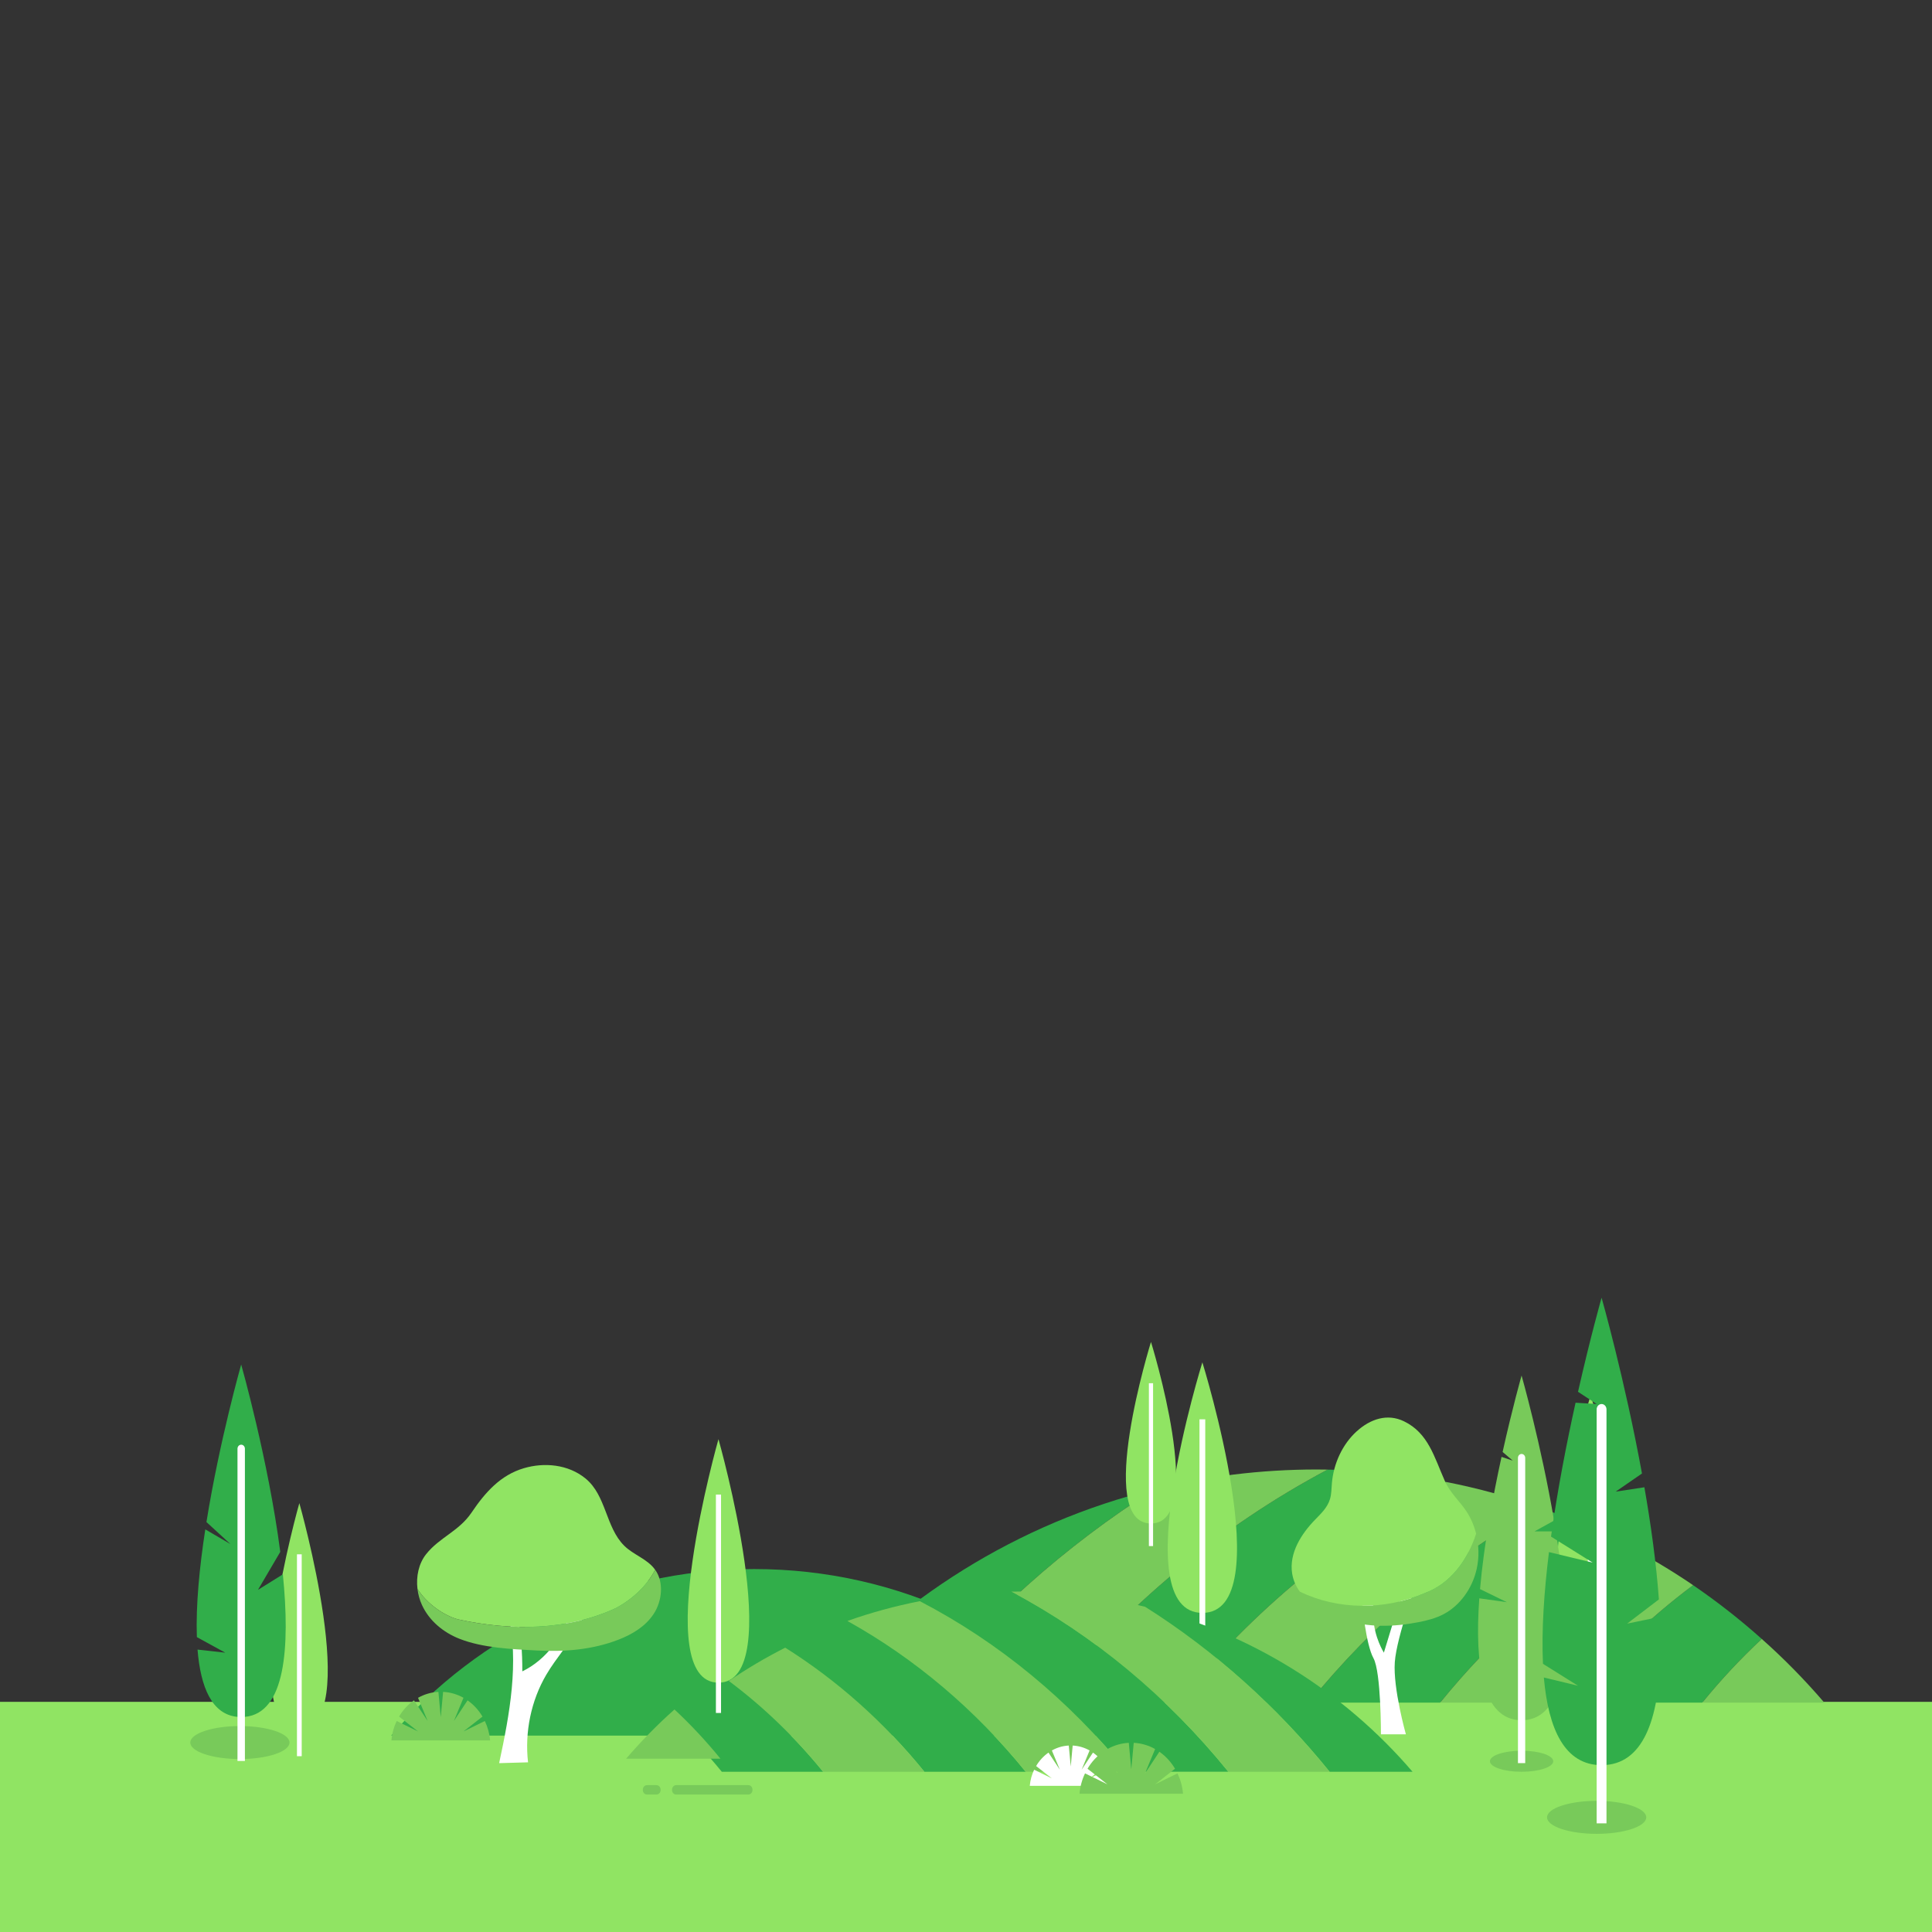 <?xml version="1.0" encoding="UTF-8"?>
<!DOCTYPE svg PUBLIC "-//W3C//DTD SVG 1.1//EN" "http://www.w3.org/Graphics/SVG/1.1/DTD/svg11.dtd">
<!-- Creator: CorelDRAW -->
<svg xmlns="http://www.w3.org/2000/svg" xml:space="preserve" width="209.999mm" height="209.999mm" version="1.1" style="shape-rendering:geometricPrecision; text-rendering:geometricPrecision; image-rendering:optimizeQuality; fill-rule:evenodd; clip-rule:evenodd"
viewBox="0 0 11609.09 11609.08"
 xmlns:xlink="http://www.w3.org/1999/xlink"
 xmlns:xodm="http://www.corel.com/coreldraw/odm/2003">
 <rect x="0" y="0" width="11609.09" height="11609.08" fill="#333333" stroke="none"/>
 <defs>
  <style type="text/css">
   <![CDATA[
    .fil0 {fill:none}
    .fil1 {fill:#90E463}
    .fil5 {fill:white}
    .fil2 {fill:#31AE4A;fill-rule:nonzero}
    .fil3 {fill:#78CA5A;fill-rule:nonzero}
    .fil4 {fill:#90E463;fill-rule:nonzero}
    .fil6 {fill:white;fill-rule:nonzero}
   ]]>
  </style>
 </defs>
 <g id="Layer_x0020_1">
  <rect class="fil0" x="-0" y="0.02" width="11609.09" height="11609.08"/>
  <g id="_2920229587120">
   <g>
    <g>
     <rect class="fil1" x="-0" y="10226.11" width="11609.08" height="1382.97"/>
    </g>
    <g>
     <path class="fil2" d="M6938.07 8948.19c-538.89,340.09 -1023.1,774.42 -1434.59,1282.67l-644.51 0c532.86,-621.84 1255.19,-1079.16 2079.1,-1282.67z"/>
    </g>
    <g>
     <path class="fil2" d="M8689.15 8904.91c-614.67,319.11 -1161.96,772.4 -1610.96,1325.97l-787.4 0c471.47,-581.55 1043.58,-1059.49 1686.45,-1400.25l0.29 0c243.14,3.68 480.9,29.32 711.61,74.28z"/>
    </g>
    <g>
     <path class="fil2" d="M9735.44 9266.32c-406.1,255.44 -771.3,581.87 -1081.82,964.56l-787.4 0.02c390.06,-480.96 859.83,-879.99 1385.96,-1172.11 166.35,58.63 327.67,127.93 483.26,207.53z"/>
    </g>
    <g>
     <path class="fil2" d="M10586.21 9848.2c-126.8,117.95 -246.46,246.14 -357.51,382.71l-787.69 0.01c216.97,-266.78 463.09,-504.27 732.71,-705.81 144.56,98.93 282.37,206.52 412.49,323.09z"/>
    </g>
    <g>
     <path class="fil3" d="M7977.31 8830.63c-642.88,340.72 -1214.95,818.7 -1686.42,1400.25l-787.39 0c411.45,-508.25 895.7,-942.58 1434.59,-1282.67l0.32 0c311.2,-77.29 636.82,-118.26 972.49,-118.26 22.15,0 44.3,0.35 66.42,0.67z"/>
    </g>
    <g>
     <path class="fil3" d="M9252.22 9058.78c-526.14,292.12 -995.96,691.14 -1385.98,1172.09l-788.01 0c449,-553.57 996.29,-1006.85 1610.96,-1325.97l0.32 0c192.85,37.96 380.65,89.25 562.71,153.88z"/>
    </g>
    <g>
     <path class="fil3" d="M10173.75 9525.09c-269.61,201.53 -515.78,439.02 -732.72,705.8l-787.38 -0.01c310.52,-382.66 675.68,-709.11 1081.82,-964.58 151.85,76.94 298.41,163.54 438.27,258.79z"/>
    </g>
    <g>
     <path class="fil3" d="M10962.11 10230.92l-733.38 0c111.01,-136.58 230.71,-264.78 357.47,-382.71 133.8,118.57 259.23,246.81 375.91,382.71z"/>
    </g>
    <g>
     <path class="fil2" d="M6710.9 10428.9l-4360.23 0c524.62,-612.32 1306.74,-1000.72 2180.32,-1000.72 873.17,0 1655.28,388.4 2179.9,1000.72z"/>
    </g>
    <g>
     <path class="fil4" d="M9558.09 8383.66c0,0 -468.37,1505.56 0,1505.56 468.41,0 0,-1505.56 0,-1505.56z"/>
    </g>
    <g>
     <rect class="fil5" x="9540.79" y="8726.14" width="34.67" height="1350.46"/>
    </g>
    <g>
     <path class="fil4" d="M7224.86 8186.02c0,0 -468.37,1505.57 0,1505.57 468.41,0 0,-1505.57 0,-1505.57z"/>
    </g>
    <g>
     <rect class="fil5" x="7207.53" y="8528.55" width="34.67" height="1350.46"/>
    </g>
    <g>
     <path class="fil4" d="M6916.07 8063.46c0,0 -339.41,1090.87 0,1090.87 339.37,0 0,-1090.87 0,-1090.87z"/>
    </g>
    <g>
     <rect class="fil5" x="6903.52" y="8311.59" width="25.1" height="978.5"/>
    </g>
    <g>
     <path class="fil2" d="M6880.64 9654.72c416.54,262.86 790.81,598.59 1108.87,991.48l498.19 0c-411.88,-480.66 -970.2,-834.18 -1607.06,-991.48z"/>
    </g>
    <g>
     <path class="fil2" d="M5527.1 9621.2c475.1,246.64 898.14,597.06 1245.24,1024.96l608.59 0c-364.42,-449.55 -806.65,-819.02 -1303.56,-1082.36l-0.25 0c-187.92,2.81 -371.69,22.64 -550.02,57.4z"/>
    </g>
    <g>
     <path class="fil2" d="M4718.35 9900.56c313.91,197.45 596.2,449.76 836.21,745.63l608.62 -0.02c-301.5,-371.77 -664.61,-680.2 -1071.3,-906 -128.59,45.31 -253.26,98.86 -373.53,160.39z"/>
    </g>
    <g>
     <path class="fil2" d="M4060.79 10350.4c97.94,91.13 190.49,190.25 276.3,295.82l608.86 0c-167.69,-206.22 -357.96,-389.79 -566.34,-545.56 -111.71,76.47 -218.25,159.63 -318.82,249.74z"/>
    </g>
    <g>
     <path class="fil3" d="M6077.38 9563.87c496.9,263.37 939.11,632.84 1303.56,1082.36l608.62 0c-318.06,-392.88 -692.36,-728.62 -1108.87,-991.48l-0.29 0c-240.53,-59.73 -492.23,-91.39 -751.69,-91.39 -17.1,0 -34.22,0.25 -51.32,0.51z"/>
    </g>
    <g>
     <path class="fil3" d="M5091.86 9740.15c406.69,225.8 769.85,534.23 1071.29,906l609.17 0c-347.1,-427.9 -770.14,-778.32 -1245.25,-1024.95l-0.25 0c-149.07,29.35 -294.2,69.01 -434.96,118.95z"/>
    </g>
    <g>
     <path class="fil3" d="M4379.54 10100.62c208.41,155.76 398.65,339.34 566.35,545.59l608.62 -0.01c-240.01,-295.82 -522.31,-548.16 -836.2,-745.62 -117.41,59.47 -230.68,126.39 -338.77,200.04z"/>
    </g>
    <g>
     <path class="fil3" d="M3762.27 10567.79l566.86 0c-85.77,-105.59 -178.33,-204.69 -276.3,-295.83 -103.41,91.65 -200.35,190.78 -290.56,295.83z"/>
    </g>
    <g>
     <path class="fil3" d="M1739.56 10470.74c0,54.72 -133.45,99.1 -298.06,99.1 -164.63,0 -298.08,-44.37 -298.08,-99.1 0,-54.75 133.45,-99.13 298.08,-99.13 164.61,0 298.06,44.37 298.06,99.13z"/>
    </g>
    <g>
     <path class="fil6" d="M8185.55 9638.79c0,0 21.17,241.03 67.3,324.85 46.15,83.82 45.04,457.65 45.04,457.65l149.92 0c0,0 -77.8,-275.7 -66.66,-433.3 11.14,-157.57 140.22,-501.54 140.22,-501.54l-73.56 9.85 -132.32 434.24c0,0 -59.26,-93.91 -62.65,-209.61 -3.41,-115.7 0,-146.91 0,-146.91l-67.3 64.77z"/>
    </g>
    <g>
     <path class="fil3" d="M8560.93 9572.56c-241.07,104.83 -524.58,101.7 -750.78,-9.03 64.18,88.58 179.16,140.24 268.72,169.9 143.07,47.42 296.93,42.51 442.63,14.38 52.39,-10.09 104.82,-23.21 152.98,-48.55 97.37,-51.27 172.39,-153.79 198.67,-271.45 15.5,-69.35 13.73,-143.12 -3.38,-211.97 -53.37,165.15 -159.21,302.5 -308.84,356.72z"/>
    </g>
    <g>
     <path class="fil4" d="M8560.93 9572.58c149.64,-54.22 255.47,-191.57 308.84,-356.72 -11.91,-47.95 -31.2,-93.49 -57.54,-133.44 -41.35,-62.67 -98.69,-112.34 -129.81,-182.15 -64.69,-145.13 -99.13,-288.67 -246.16,-359.92 -99.76,-48.34 -202.47,-14.4 -285.5,61.49 -83.29,76.13 -137.81,191.17 -147.7,311.68 -2.61,31.63 -2.35,64.07 -11.33,94.17 -15.17,50.87 -53.93,87.18 -89.06,123.3 -81.93,84.24 -157.64,200.23 -138.4,323.45 6.51,41.54 23.04,77.59 45.85,109.1 226.2,110.73 509.71,113.86 750.78,9.03z"/>
    </g>
    <g>
     <path class="fil3" d="M9892.07 10920.14c0,54.73 -133.45,99.1 -298.06,99.1 -164.61,0 -298.08,-44.37 -298.08,-99.1 0,-54.75 133.47,-99.12 298.08,-99.12 164.61,0 298.06,44.37 298.06,99.12z"/>
    </g>
    <g>
     <path class="fil3" d="M9333.24 10583.03c0,34.95 -85.17,63.25 -190.26,63.25 -105.05,0 -190.22,-28.3 -190.22,-63.25 0,-34.93 85.17,-63.25 190.22,-63.25 105.08,0 190.26,28.32 190.26,63.25z"/>
    </g>
    <g>
     <path class="fil4" d="M1798.68 9032.02c0,0 -384.45,1352.38 0,1352.38 384.46,0 0,-1352.38 0,-1352.38z"/>
    </g>
    <g>
     <rect class="fil5" x="1784.43" y="9339.64" width="28.49" height="1213.07"/>
    </g>
    <g>
     <path class="fil3" d="M9142.92 10336.51c-236.13,0 -282.77,-333.31 -254.08,-732.42l165.44 23.17 -161 -78.69c23.42,-267 77.43,-557.39 129.15,-794.36l67.53 22.48 -61 -52.06c59.3,-267.25 113.96,-459.24 113.96,-459.24 0,0 117.75,413.8 195.2,871.66l-117.55 64.92 128.08 0c25.98,162.85 46.01,329.17 52.98,482.16l-154.9 98.42 157.64 -20.44c5.27,325.27 -57.4,574.39 -261.45,574.39z"/>
    </g>
    <g>
     <path class="fil6" d="M9121.15 8760.27l0 1834.15 43.62 0 0 -1834.15c0,-13.08 -9.77,-23.7 -21.82,-23.7 -12.03,0 -21.8,10.62 -21.8,23.7z"/>
    </g>
    <g>
     <path class="fil2" d="M9848.2 9978.67l129.35 -28.21c-9.91,379.39 -103.4,656.03 -353.87,656.03 -220.96,0 -319.7,-215.38 -346.93,-526.65l205.11 49.55 -210.4 -131.7c-9.28,-200.47 6.55,-433.51 36.08,-671.4l262.5 63.32 -250.25 -156.45c38.82,-281.67 94.53,-564.97 147.49,-804.44l126.83 7.79 -112.04 -73.4c75.31,-332.14 141.6,-565.43 141.6,-565.43 0,0 138.63,487.21 242.66,1056.1l0 0.22c-74.29,51.16 -157.86,108.95 -157.86,108.95l172.41 -26.14c39.04,223.2 71.33,455.56 87.16,673.72l-190.97 145.63 197.31 -40.83c2.74,57.58 4.21,113.79 4.21,168.16l-130.41 95.18z"/>
    </g>
    <g>
     <path class="fil6" d="M9594.02 8468.72l0 2487.37 59.16 0 0 -2487.37c0,-17.75 -13.25,-32.15 -29.58,-32.15 -16.35,0 -29.58,14.4 -29.58,32.15z"/>
    </g>
    <g>
     <path class="fil2" d="M1471.6 10316.32c-7.17,0.92 -14.77,1.17 -22.37,1.17 -7.6,0 -14.99,-0.24 -22.16,-1.17 -153,-13.99 -221.56,-175.72 -240.14,-404.19l166.7 18.59 -170.71 -93.58c-6.77,-192.7 16.03,-422.08 50.65,-647.33l150.87 88.09 -143.9 -132.13c78.69,-489.5 208.69,-946.66 208.69,-946.66 0,0 163.34,574.83 234.87,1125.82l-134 228.25 149.6 -93.13c44.33,441.08 14.16,833.79 -228.1,856.28z"/>
    </g>
    <g>
     <path class="fil6" d="M1427.02 8705.18l0 1876.04 44.61 0 0 -1876.04c0,-13.39 -9.99,-24.25 -22.31,-24.25 -12.32,0 -22.31,10.86 -22.31,24.25z"/>
    </g>
    <g>
     <path class="fil4" d="M4317.17 8647.73c0,0 -415.92,1463.07 0,1463.07 415.91,0 0,-1463.07 0,-1463.07z"/>
    </g>
    <g>
     <rect class="fil5" x="4301.78" y="8980.57" width="30.82" height="1312.34"/>
    </g>
    <g>
     <path class="fil6" d="M3557.92 9397.47c8.29,127.65 -18.94,257.75 -77.15,368.96 -55.77,106.53 -137.93,193.96 -198.57,297.29 -90.68,154.55 -130.02,343.92 -109.24,525.86 -57.9,1.65 -115.8,3.3 -173.69,4.93 63.33,-294.93 120.79,-603.66 54.5,-897.81 18.35,0.31 36.73,0.61 55.1,0.92 20.6,113.65 30.49,229.56 29.5,345.38 145.69,-70.38 257.11,-219.28 290.89,-388.63 2.92,-14.62 -4.39,-37.77 -16.32,-30.37l144.98 -226.53z"/>
    </g>
    <g>
     <path class="fil4" d="M2752.8 9730.72c316.54,68.82 654.17,68.82 949.59,-68.81 99.64,-54.13 185.09,-133.88 234.31,-229.47 -47.04,-65.83 -129.75,-88.51 -186.33,-144.93 -111.57,-111.26 -106.87,-300.54 -231.59,-403.15 -104.6,-86.05 -249.19,-98.09 -370.59,-62.28 -140.32,41.38 -231.96,144.11 -315.04,267.13 -75.59,111.95 -191.8,148.08 -272.37,249.23 -45.06,56.55 -61.19,134.38 -52.25,209.09 57.78,90.09 159.06,160.06 244.27,183.2z"/>
    </g>
    <g>
     <path class="fil3" d="M3936.69 9432.4c-49.19,95.63 -134.67,175.35 -234.28,229.5 -295.42,137.61 -633.07,137.61 -949.62,68.79 -85.21,-23.14 -186.49,-93.08 -244.25,-183.2 3.99,33.35 12.95,66.07 26.62,95.97 44.26,96.94 130.33,165.89 223.85,203.04 141.5,56.25 316.46,62.99 465.96,71.05 165.4,8.96 333.92,-3.9 490.91,-64.79 81.63,-31.67 162.08,-78.62 212.26,-155.46 50.16,-76.81 62.08,-188.86 9.5,-263.77l-0.95 -1.14z"/>
    </g>
    <g>
     <path class="fil6" d="M6679.92 10730.69l-492.17 0c3.06,-34.58 12.22,-67.28 26.3,-96.73l106.42 52.06 -94.61 -74.13c19.11,-32.42 44.55,-60.05 74.4,-80.84l68.15 102.82 -47.85 -115.59c30.69,-17.29 65.11,-27.71 101.54,-29.51l11.75 126.04 11.73 -126.04c36.43,1.81 70.93,12.22 101.62,29.51l-47.87 115.59 68.17 -102.82c29.85,20.88 55.19,48.43 74.4,80.84l-94.61 74.13 106.35 -52.06c14.08,29.44 23.23,62.15 26.29,96.73z"/>
    </g>
    <g>
     <path class="fil3" d="M7108.61 10778.11l-622.06 0c3.87,-43.69 15.43,-85.01 33.25,-122.23l134.51 65.78 -119.6 -93.66c24.17,-41.01 56.32,-75.93 94.03,-102.21l86.16 129.98 -60.49 -146.1c38.8,-21.87 82.3,-35.04 128.35,-37.33l14.83 159.33 14.83 -159.33c46.07,2.29 89.65,15.46 128.47,37.33l-60.52 146.1 86.16 -129.98c37.72,26.39 69.75,61.2 94.03,102.21l-119.57 93.66 134.4 -65.78c17.81,37.22 29.36,78.53 33.23,122.23z"/>
    </g>
    <g>
     <path class="fil3" d="M2945.02 10457.76l-593.11 0c3.69,-41.69 14.69,-81.07 31.69,-116.54l128.26 62.72 -114.05 -89.32c23.06,-39.07 53.69,-72.39 89.65,-97.45l82.15 123.97 -57.68 -139.32c36.99,-20.84 78.47,-33.43 122.39,-35.59l14.12 151.89 14.14 -151.89c43.92,2.16 85.48,14.75 122.47,35.59l-57.68 139.32 82.15 -123.97c35.96,25.18 66.51,58.38 89.65,97.45l-114.02 89.32 128.16 -62.72c16.98,35.47 27.98,74.85 31.69,116.54z"/>
    </g>
    <g>
     <path class="fil3" d="M3944.62 10783.17l-57.01 0c-13.82,0 -24.98,-12.16 -24.98,-27.15l0 -2.27c0,-15 11.16,-27.13 24.98,-27.13l57.01 0c13.8,0 24.98,12.13 24.98,27.13l0 2.27c0,15 -11.18,27.15 -24.98,27.15z"/>
    </g>
    <g>
     <path class="fil3" d="M4496.68 10783.17l-433.6 0c-13.8,0 -24.98,-12.16 -24.98,-27.15l0 -2.27c0,-15 11.18,-27.13 24.98,-27.13l433.6 0c13.8,0 24.98,12.13 24.98,27.13l0 2.27c0,15 -11.18,27.15 -24.98,27.15z"/>
    </g>
   </g>
  </g>
 </g>
</svg>

